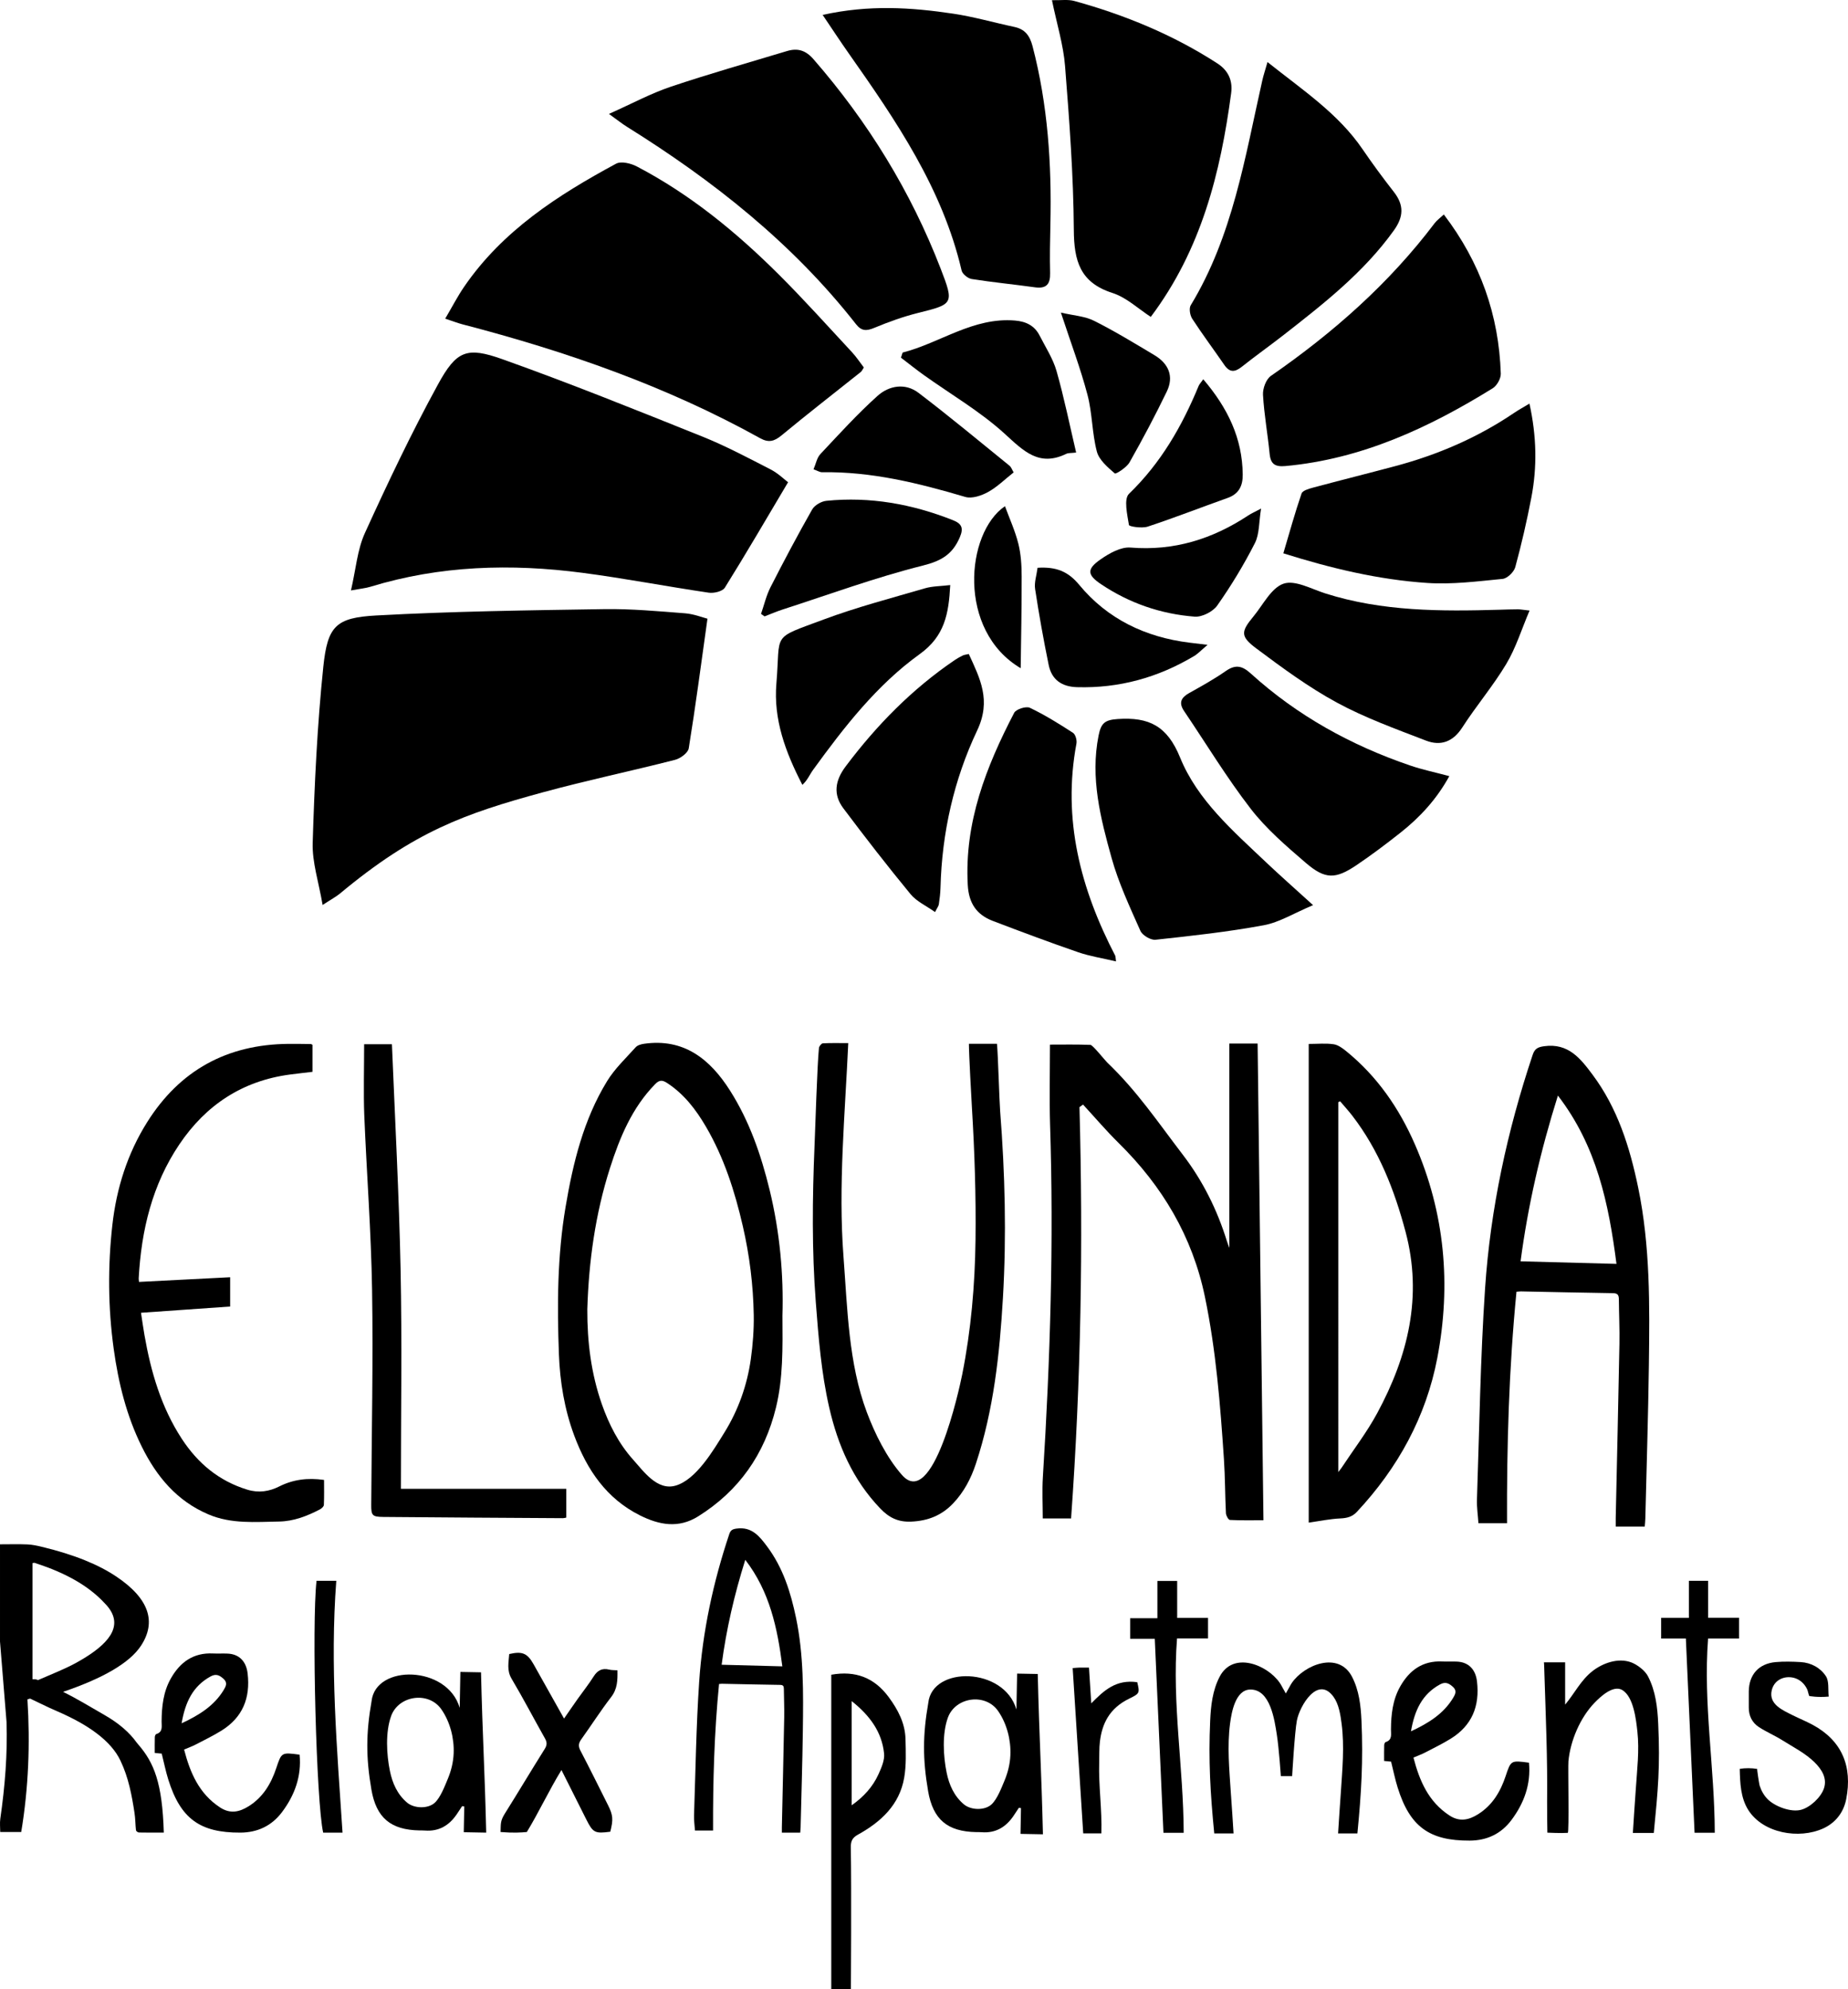 <?xml version="1.0" encoding="UTF-8" standalone="no"?>
<!-- Created with Inkscape (http://www.inkscape.org/) -->

<svg
   xmlns:dc="http://purl.org/dc/elements/1.1/"
   xmlns:cc="http://creativecommons.org/ns#"
   xmlns:rdf="http://www.w3.org/1999/02/22-rdf-syntax-ns#"
   xmlns:svg="http://www.w3.org/2000/svg"
   xmlns="http://www.w3.org/2000/svg"
   xmlns:sodipodi="http://sodipodi.sourceforge.net/DTD/sodipodi-0.dtd"
   xmlns:inkscape="http://www.inkscape.org/namespaces/inkscape"
   width="356.551mm"
   height="383.711mm"
   viewBox="0 0 1263.37 1359.606"
   id="svg4723"
   version="1.1"
   inkscape:version="0.91 r13725"
   sodipodi:docname="portrait.svg">
  <defs
     id="defs4725" />
  <sodipodi:namedview
     id="base"
     pagecolor="#ffffff"
     bordercolor="#666666"
     borderopacity="1.0"
     inkscape:pageopacity="0.0"
     inkscape:pageshadow="2"
     inkscape:zoom="0.175"
     inkscape:cx="1843.5962"
     inkscape:cy="550.44016"
     inkscape:document-units="px"
     inkscape:current-layer="layer1"
     showgrid="false"
     fit-margin-top="0"
     fit-margin-left="0"
     fit-margin-right="0"
     fit-margin-bottom="0"
     inkscape:window-width="1280"
     inkscape:window-height="657"
     inkscape:window-x="-8"
     inkscape:window-y="-8"
     inkscape:window-maximized="1" />
  <g
     inkscape:label="Layer 1"
     inkscape:groupmode="layer"
     id="layer1"
     transform="translate(2505.971,438.869)">
    <g
       id="g3407"
       transform="translate(-3433.577,-743.168)">
      <path
         id="path3409"
         d="m 1665.579,1060.969 c 2.547,93.652 1.043,187.221 -5.736,281.107 -6.137,0 -12.51,0 -19.369,0 0,-9.455 -0.508,-18.91 0.08,-28.297 5.039,-80.381 7.523,-160.803 4.91,-241.342 -0.475,-14.641 -0.066,-39.311 -0.066,-54.195 9.221,0 18.486,-0.193 27.729,0.189 1.531,0.064 9.953,10.648 11.434,12.063 20.414,19.484 34.383,40.43 51.635,62.963 13.699,17.893 23.545,37.723 30.201,59.193 0.369,1.188 0.842,2.342 1.635,4.531 0,-44.227 0,-96.285 0,-139.672 6.682,0 12.924,0 19.334,0 1.332,105.676 2.662,220.205 3.992,325.811 -7.732,0 -15.344,0.182 -22.926,-0.215 -1.027,-0.053 -2.648,-2.959 -2.73,-4.609 -0.613,-12.311 -0.543,-24.662 -1.367,-36.957 -2.496,-37.221 -5.404,-74.41 -13.023,-111.037 -8.572,-41.207 -29.127,-75.631 -58.922,-104.979 -8.506,-8.377 -16.264,-17.512 -24.365,-26.299 -0.817,0.581 -1.631,1.163 -2.446,1.745 z"
         inkscape:connector-curvature="0"
         style="clip-rule:evenodd;fill-rule:evenodd" />
      <path
         id="path3411"
         d="m 1462.504,1203.426 c 0.165,22.57 0.45,42.867 -4.375,62.721 -7.849,32.322 -25.56,57.234 -53.269,74.543 -13.404,8.373 -26.598,5.873 -39.736,-0.689 -22.832,-11.404 -36.23,-31.043 -45.012,-54.721 -6.611,-17.822 -9.693,-36.469 -10.406,-55.348 -1.271,-33.639 -1.096,-67.291 4.527,-100.633 5.098,-30.227 12.318,-59.836 28.404,-86.082 5.242,-8.553 12.783,-15.643 19.531,-23.154 1.271,-1.416 3.71,-2.102 5.71,-2.387 27.049,-3.871 44.995,10.199 58.85,32.051 13.182,20.785 21.164,43.818 26.988,67.705 7.07,28.977 9.642,58.471 8.788,85.994 z m -133.392,-4.195 c -0.084,22.168 2.615,43.877 9.934,64.742 4.84,13.805 11.514,26.922 21.333,37.865 7.186,8.006 16.514,21.443 29.083,17.818 14.188,-4.096 26.001,-24.443 33.367,-36.285 9.502,-15.275 15.582,-32.416 18.072,-50.217 1.383,-9.883 2.17,-20.199 1.994,-30.182 -0.359,-20.438 -2.863,-40.693 -7.459,-60.627 -5.48,-23.775 -12.842,-46.816 -25.154,-67.896 -6.928,-11.861 -15.109,-22.523 -26.725,-30.039 -3.23,-2.09 -5.234,-2.041 -8.059,0.844 -15.748,16.078 -24.162,36.332 -30.906,57.436 -10.011,31.334 -14.482,63.68 -15.48,96.541 z"
         inkscape:connector-curvature="0"
         style="clip-rule:evenodd;fill-rule:evenodd" />
      <path
         id="path3413"
         d="m 2052.026,1347.637 c -6.717,0 -12.855,0 -19.844,0 0,-2.041 -0.037,-3.947 0,-5.852 0.857,-39.656 1.797,-79.313 2.533,-118.971 0.189,-10.16 -0.311,-20.33 -0.381,-30.496 -0.02,-2.824 -0.797,-4.148 -3.982,-4.195 -20.996,-0.305 -41.99,-0.797 -62.984,-1.213 -0.807,-0.016 -1.617,0.123 -3.035,0.238 -5.148,52.467 -6.664,104.975 -6.463,158.201 -3.545,0 -6.66,0 -9.777,0 -3.139,0 -6.275,0 -9.762,0 -0.381,-5.686 -1.191,-10.945 -1.014,-16.172 1.65,-48.125 2.311,-96.322 5.545,-144.342 3.672,-54.484 15.17,-107.674 32.518,-159.535 1.395,-4.164 3.311,-5.328 7.887,-5.963 16.521,-2.285 24.832,8.412 33.063,19.432 17.127,22.936 25.461,49.518 31.178,77.068 8.324,40.119 7.885,80.822 7.344,121.475 -0.467,34.996 -1.584,69.982 -2.43,104.973 -0.042,1.633 -0.239,3.266 -0.4,5.352 z m -19.332,-179.527 c -5.32,-41.354 -13.553,-80.659 -40.043,-115.025 -11.861,37.694 -20.426,74.795 -25.52,113.277 22.04,0.588 43.436,1.158 65.563,1.748 z"
         inkscape:connector-curvature="0"
         style="clip-rule:evenodd;fill-rule:evenodd" />
      <path
         id="path3415"
         d="m 1822.308,1017.78 c 6.141,0 11.709,-0.584 17.07,0.223 3.119,0.471 6.195,2.811 8.791,4.924 20.947,17.068 35.84,38.645 46.619,63.238 20.656,47.127 24.973,96.34 15.414,146.285 -7.686,40.148 -26.953,75.223 -55.041,105.207 -3.133,3.346 -6.76,4.217 -11.289,4.424 -7.049,0.322 -14.045,1.797 -21.564,2.855 0,-109.76 0,-218.164 0,-327.156 z m 20.228,292.613 c 1.189,-1.563 1.699,-2.162 2.131,-2.814 8.23,-12.467 17.422,-24.416 24.492,-37.512 21.004,-38.904 31.133,-79.65 19.322,-123.98 -7.613,-28.576 -18.182,-55.576 -36.346,-79.191 -2.641,-3.432 -5.582,-6.633 -8.383,-9.941 -0.404,0.211 -0.811,0.42 -1.217,0.631 10e-4,83.731 10e-4,167.467 10e-4,252.807 z"
         inkscape:connector-curvature="0"
         style="clip-rule:evenodd;fill-rule:evenodd" />
      <path
         id="path3417"
         d="m 1589.995,1017.698 c 6.414,0 12.52,0 19.182,0 0.73,7.32 1.605,38.701 2.182,46.105 3.307,42.426 4.381,84.93 1.902,127.4 -2.242,38.424 -6.32,76.689 -18.521,113.551 -3.328,10.061 -8.141,19.262 -15.525,27.033 -7.822,8.23 -17.178,11.955 -28.629,12.467 -9.037,0.402 -15.207,-2.705 -21.275,-9.053 -18.699,-19.563 -28.936,-43.168 -34.854,-69.08 -5.396,-23.631 -7.281,-47.695 -9.133,-71.777 -2.742,-35.627 -2.359,-71.281 -0.869,-106.93 0.473,-11.303 1.84,-55.57 3.016,-66.83 0.125,-1.199 1.66,-3.154 2.631,-3.209 5.441,-0.313 10.912,-0.15 17.402,-0.15 -2.166,48.201 -6.936,97.66 -3.258,145.826 2.695,35.316 3.361,72.893 15.949,106.43 5.531,14.74 13.56,30.982 24.021,42.896 21.133,24.064 39.1,-58.191 41.197,-68.697 6.027,-30.209 8.695,-61.006 9.088,-91.789 0.385,-30.07 -0.623,-60.502 -2.445,-90.518 -0.391,-6.433 -2.061,-36.908 -2.061,-43.675 z"
         inkscape:connector-curvature="0"
         style="clip-rule:evenodd;fill-rule:evenodd" />
      <path
         id="path3419"
         d="m 1022.634,1180.42 c 20.936,-1.072 41.459,-2.123 62.314,-3.189 0,7.26 0,13.344 0,20.02 -20.162,1.41 -40.194,2.813 -60.953,4.264 0.807,5.217 1.502,10.27 2.381,15.291 4.393,25.104 11.42,49.285 25.527,70.873 10.916,16.701 25.348,28.799 44.801,34.746 7.846,2.4 15.027,1.195 21.746,-2.18 9.625,-4.838 19.494,-6.061 30.688,-4.49 0,5.623 0.139,11.373 -0.123,17.105 -0.049,1.059 -1.516,2.412 -2.654,3.006 -8.772,4.582 -17.928,8.16 -27.967,8.33 -16.262,0.271 -32.619,1.781 -48.268,-4.869 -21.613,-9.186 -35.461,-25.865 -45.568,-46.26 -10.457,-21.111 -16.016,-43.648 -19.217,-66.857 -3.895,-28.213 -4.086,-56.537 -0.914,-84.75 2.814,-25.039 10.297,-48.813 23.859,-70.334 22.313,-35.404 54.574,-52.973 96.302,-53.385 5.165,-0.051 10.329,0.051 15.493,0.109 0.291,0 0.58,0.256 1.139,0.52 0,5.977 0,12.066 0,18.479 -5.178,0.617 -10.26,1.166 -15.326,1.834 -32.543,4.291 -57.549,20.842 -75.666,47.728 -18.574,27.567 -26.018,58.745 -27.801,91.528 -0.035,0.647 0.103,1.304 0.207,2.481 z"
         inkscape:connector-curvature="0"
         style="clip-rule:evenodd;fill-rule:evenodd" />
      <path
         id="path3421"
         d="m 1176.544,1017.983 c 5.572,0 11.664,0 18.996,0 2.055,49.75 4.9,104.293 5.923,153.873 1.024,49.598 0.225,99.232 0.225,149.988 37.867,0 75.283,0 113.061,0 0,7.195 0,13.26 0,19.658 -0.771,0.139 -1.547,0.402 -2.32,0.398 -40.928,-0.25 -81.857,-0.471 -122.785,-0.84 -7.584,-0.068 -8.289,-1.035 -8.25,-8.318 0.27,-48.988 1.365,-97.992 0.578,-146.963 -0.641,-39.793 -3.709,-79.543 -5.334,-119.324 -0.582,-14.281 -0.094,-33.605 -0.094,-48.472 z"
         inkscape:connector-curvature="0"
         style="clip-rule:evenodd;fill-rule:evenodd" />
      <g
         id="g3423">
        <path
           id="path3425"
           d="m 1474.682,1556.806 c -4.252,0 -8.137,0 -12.56,0 0,-1.291 -0.024,-2.497 0,-3.704 0.542,-25.101 1.139,-50.2 1.606,-75.301 0.116,-6.429 -0.199,-12.867 -0.244,-19.303 -0.013,-1.787 -0.502,-2.625 -2.52,-2.653 -13.289,-0.194 -26.576,-0.505 -39.865,-0.769 -0.512,-0.01 -1.024,0.079 -1.922,0.15 -3.259,33.209 -4.216,66.442 -4.09,100.131 -2.246,0 -4.217,0 -6.188,0 -1.987,0 -3.974,0 -6.179,0 -0.24,-3.599 -0.754,-6.928 -0.643,-10.235 1.045,-30.46 1.463,-60.965 3.511,-91.358 2.323,-34.486 9.601,-68.15 20.581,-100.975 0.884,-2.637 2.095,-3.374 4.993,-3.776 10.457,-1.445 15.717,5.324 20.928,12.3 10.838,14.516 16.114,31.342 19.731,48.778 5.271,25.394 4.992,51.156 4.649,76.887 -0.296,22.15 -1.004,44.294 -1.537,66.44 -0.029,1.034 -0.152,2.068 -0.253,3.388 z m -12.237,-113.63 c -3.367,-26.173 -8.576,-51.053 -25.342,-72.803 -7.509,23.856 -12.93,47.34 -16.153,71.696 13.947,0.372 27.489,0.733 41.495,1.107 z"
           inkscape:connector-curvature="0"
           style="clip-rule:evenodd;fill-rule:evenodd" />
        <path
           id="path3427"
           d="m 1509.322,1663.904 c -5.057,0 -8.336,0 -13.428,0 0,-71.828 0,-143.396 0,-215.01 16.643,-2.959 29.482,2.047 39.264,15.301 6.363,8.625 11.229,17.838 11.49,28.709 0.213,8.791 0.582,17.777 -0.898,26.371 -3.199,18.568 -15.914,30.213 -31.598,38.896 -3.789,2.098 -4.957,4.387 -4.891,8.559 0.491,30.488 0.061,95.068 0.061,97.174 z m 0.532,-125.778 c 8.131,-5.736 14.402,-12.578 18.305,-21.193 2.02,-4.459 4.309,-9.645 3.836,-14.229 -1.525,-14.76 -9.771,-25.943 -22.141,-35.771 0,24.246 0,47.414 0,71.193 z"
           inkscape:connector-curvature="0"
           style="clip-rule:evenodd;fill-rule:evenodd" />
        <path
           id="path3429"
           d="m 1622.939,1448.128 c 5.232,0.096 9.506,0.178 14.115,0.262 1.041,44.141 2.5,65.197 3.545,109.561 -5.395,-0.1 -9.783,-0.182 -15.334,-0.285 0.191,-10.242 0.139,-7.406 0.328,-17.605 -0.482,-0.068 -0.967,-0.139 -1.447,-0.207 -1.262,1.902 -2.492,3.824 -3.787,5.703 -5.201,7.563 -12.16,11.682 -21.58,10.971 -1.26,-0.098 -2.531,-0.055 -3.797,-0.078 -19.559,-0.363 -29.525,-8.504 -32.875,-27.959 -3.781,-21.963 -3.713,-38.496 0.123,-60.393 2.748,-25.395 51.807,-24.535 60.252,4.59 0.221,-11.899 0.243,-13.071 0.457,-24.56 z m -48.158,67.756 c 1.689,8.242 5.047,15.914 11.734,21.564 4.861,4.105 14.338,4.338 18.951,0.066 3.875,-3.588 6.852,-11.424 8.861,-16.244 2.299,-5.502 3.746,-11.322 4.012,-17.293 0.467,-10.426 -2.383,-21.611 -8.357,-30.244 -8.74,-12.627 -29.275,-9.555 -34.367,4.502 -4.004,11.054 -3.156,26.323 -0.834,37.649 z"
           inkscape:connector-curvature="0"
           style="clip-rule:evenodd;fill-rule:evenodd" />
        <path
           id="path3431"
           d="m 1878.604,1508.287 c -1.48,-0.145 -2.785,-0.271 -4.76,-0.465 0,-3.613 -0.055,-7.223 0.045,-10.826 0.02,-0.721 0.479,-1.908 0.988,-2.064 4.699,-1.455 3.621,-5.281 3.648,-8.605 0.08,-10.258 1.156,-20.313 6.34,-29.441 6.318,-11.123 15.396,-17.682 28.75,-17.041 3.324,0.16 6.668,-0.063 9.996,0.08 8.178,0.348 12.799,5.551 13.732,13.588 1.963,16.889 -3.459,30.16 -18.063,39.166 -5.646,3.484 -11.65,6.398 -17.551,9.457 -2.346,1.215 -4.855,2.111 -7.824,3.381 4.125,15.854 10.209,30.162 24.602,39.576 6.877,4.498 13.146,3.178 19.547,-0.836 9.85,-6.176 15.328,-15.441 18.889,-26.141 3.578,-10.756 3.605,-10.746 15.926,-9.098 1.402,14.73 -3.346,27.701 -12.043,39.273 -7.006,9.322 -16.652,13.932 -28.484,13.986 -27.572,0.127 -40.865,-9.504 -49.227,-36.201 -1.785,-5.698 -2.957,-11.586 -4.511,-17.789 z m 13.603,-20.707 c 12.176,-5.686 22.281,-12.033 28.818,-22.857 1.488,-2.461 2.734,-4.92 -0.1,-7.492 -2.66,-2.418 -5.096,-3.762 -8.814,-1.742 -12.384,6.733 -17.459,17.86 -19.904,32.091 z"
           inkscape:connector-curvature="0"
           style="clip-rule:evenodd;fill-rule:evenodd" />
        <path
           id="path3433"
           d="m 1999.398,1556.964 c -4.604,0.334 -13.945,-0.141 -13.945,-0.141 0,0 -0.25,-15.727 -0.184,-21.098 0.354,-29.104 -0.92,-58.369 -1.842,-87.459 -0.01,-0.32 -0.205,-7.84 -0.322,-7.84 4.898,0 9.299,0 14.494,0 0,5.188 0,22.387 0,28.898 6.396,-7.582 10.654,-16.607 18.637,-22.863 7.104,-5.566 17.627,-9.316 26.498,-6.027 4.104,1.521 9.43,5.537 11.49,9.506 5.275,10.172 6.498,21.355 7.004,32.473 1.344,29.492 -0.102,44.924 -3.018,74.621 -4.506,0 -8.891,0 -14.307,0 0.686,-12.006 1.277,-18.756 2.045,-30.494 0.842,-12.869 2.459,-25.852 1.051,-38.74 -0.877,-8.023 -2.545,-23.77 -10.303,-28.428 -6.234,-3.74 -15.021,4.578 -18.984,8.676 -9.826,10.162 -16.566,25.982 -17.861,39.98 -0.367,3.973 0.585,48.86 -0.453,48.936 z"
           inkscape:connector-curvature="0"
           style="clip-rule:evenodd;fill-rule:evenodd" />
        <path
           id="path3435"
           d="m 1858.359,1480.226 c -0.467,-10.256 -1.594,-20.572 -6.461,-29.955 -9.154,-17.648 -32.494,-8.27 -41.094,4.156 -1.074,1.553 -2.482,4.475 -4.156,7.271 -1.676,-2.797 -3.082,-5.719 -4.158,-7.271 -8.6,-12.426 -31.938,-21.805 -41.092,-4.156 -4.869,9.383 -5.994,19.699 -6.461,29.955 -1.242,27.205 0.092,49.742 2.781,77.137 4.158,0 8.201,0 13.197,0 -0.631,-11.076 -1.176,-17.301 -1.885,-28.129 -1.016,-15.525 -2.537,-31.398 -0.514,-46.898 0.994,-7.619 3.637,-23.043 13.688,-23.311 13.943,-0.371 16.768,21.209 18.283,30.803 1.492,9.465 2.766,28.381 2.766,28.381 l 7.713,0.01 c 0,0 1.736,-30.287 3.25,-38.064 1.959,-10.063 14.277,-30.863 24.965,-16.26 3.734,5.105 4.797,12.32 5.596,18.438 2.023,15.5 0.504,31.377 -0.512,46.902 -0.709,10.828 -1.254,17.053 -1.887,28.129 4.996,0 9.041,0 13.199,0 2.691,-27.396 4.023,-49.933 2.782,-77.138 z"
           inkscape:connector-curvature="0" />
        <path
           id="path3437"
           d="m 2177.787,1463.835 c -7.891,0.715 -13.271,-0.4 -13.301,-0.406 -0.176,-0.037 -1.111,-3.842 -1.227,-4.105 -1.33,-3.076 -3.553,-5.684 -6.541,-7.246 -6.594,-3.449 -15.969,-0.994 -17.895,7.523 -2.143,9.479 7.332,13.479 14.504,17.063 4.484,2.24 9.174,4.119 13.582,6.512 19.998,10.852 27.205,28.426 22.84,50.77 -1.775,9.094 -7.324,16.203 -15.779,20.035 -16.471,7.463 -41.109,3.322 -51.188,-12.674 -5.26,-8.348 -5.592,-18.514 -5.813,-28.078 3.748,-0.615 8.191,-0.6 11.971,0.072 -0.32,-0.057 1.328,10.457 1.621,11.35 1.197,3.633 3.023,6.963 5.813,9.623 5.014,4.783 15.678,8.801 22.589,6.922 6.264,-1.703 13.508,-8.516 15.573,-14.625 2.359,-6.977 -1.584,-13.07 -6.465,-17.869 -6.246,-6.139 -14.488,-10.311 -22.031,-15.049 -5.193,-3.264 -10.939,-5.662 -16.055,-9.033 -4.518,-2.979 -6.852,-7.604 -6.832,-13.201 0.014,-3.666 -0.027,-7.334 0,-11.002 0.068,-11.539 6.777,-19.133 18.4,-20.156 5.621,-0.496 11.34,-0.334 16.986,-0.016 7.246,0.408 13.593,3.939 17.332,9.65 2.281,3.481 1.369,9.05 1.92,13.94 z"
           inkscape:connector-curvature="0"
           style="clip-rule:evenodd;fill-rule:evenodd" />
        <path
           id="path3439"
           d="m 2080.129,1424.142 c -5.145,0 -10.906,0 -16.906,0 0,-4.879 0,-9.287 0,-14.092 6.27,0 12.215,0 18.977,0 0,-8.621 0,-16.867 0,-25.361 4.746,0 8.672,0 13.141,0 0,8.371 0,16.588 0,25.283 7.271,0 14.021,0 21.152,0 0,4.855 0,9.227 0,14.172 -7.021,0 -13.939,0 -21.166,0 -3.414,44.664 4.488,88.439 4.561,132.729 -4.543,0 -8.477,0 -13.809,0 -1.972,-43.957 -3.942,-87.926 -5.95,-132.731 z"
           inkscape:connector-curvature="0"
           style="clip-rule:evenodd;fill-rule:evenodd" />
        <path
           id="path3441"
           d="m 1736.828,1556.921 c -4.672,0 -8.598,0 -13.84,0 -1.971,-44.115 -3.934,-88.08 -5.922,-132.563 -4.898,0 -10.664,0 -16.838,0 0,-4.852 0,-9.23 0,-14.08 5.945,0 11.863,0 18.615,0 0,-8.652 0,-16.873 0,-25.475 4.885,0 8.938,0 13.527,0 0,8.338 0,16.564 0,25.258 7.268,0 14.021,0 21.098,0 0,4.855 0,9.229 0,14.035 -7.061,0 -13.836,0 -21.197,0 -3.468,44.519 4.418,88.28 4.557,132.825 z"
           inkscape:connector-curvature="0"
           style="clip-rule:evenodd;fill-rule:evenodd" />
        <path
           id="path3443"
           d="m 1680.545,1557.332 c -3.281,0 -9.537,0 -12.404,0 -2.404,-37.701 -4.801,-75.23 -7.209,-112.969 1.949,-0.15 3.24,-0.309 4.539,-0.338 2.127,-0.049 4.258,-0.014 6.607,-0.014 0.514,8.033 1,15.648 1.563,24.438 8.783,-8.885 16.871,-16.486 31.436,-14.449 1.75,7.346 1.707,7.73 -5.41,11.189 -13.771,6.689 -18.605,17.279 -20.098,29.248 -0.594,4.75 -0.352,9.568 -0.502,14.354 -0.499,16.003 1.997,32.005 1.478,48.541 z"
           inkscape:connector-curvature="0"
           style="clip-rule:evenodd;fill-rule:evenodd" />
      </g>
      <g
         id="g3445">
        <path
           id="path3447"
           d="m 1242.334,1446.984 c 5.234,0.096 9.506,0.178 14.115,0.262 1.041,44.141 2.502,65.197 3.545,109.561 -5.395,-0.1 -9.783,-0.182 -15.334,-0.285 0.191,-10.242 0.139,-7.406 0.328,-17.605 -0.482,-0.068 -0.965,-0.139 -1.447,-0.207 -1.26,1.902 -2.492,3.824 -3.785,5.703 -5.203,7.563 -12.162,11.682 -21.582,10.971 -1.26,-0.098 -2.529,-0.055 -3.795,-0.078 -19.561,-0.363 -29.527,-8.504 -32.877,-27.959 -3.781,-21.963 -3.711,-38.496 0.123,-60.393 2.75,-25.395 51.807,-24.535 60.252,4.59 0.221,-11.9 0.242,-13.072 0.457,-24.56 z m -48.158,67.756 c 1.689,8.242 5.047,15.914 11.734,21.564 4.861,4.105 14.338,4.338 18.951,0.066 3.875,-3.588 6.852,-11.424 8.861,-16.244 2.299,-5.502 3.748,-11.322 4.014,-17.293 0.465,-10.426 -2.385,-21.611 -8.359,-30.244 -8.74,-12.627 -29.273,-9.555 -34.367,4.502 -4.004,11.053 -3.156,26.323 -0.834,37.649 z"
           inkscape:connector-curvature="0"
           style="clip-rule:evenodd;fill-rule:evenodd" />
        <path
           id="path3449"
           d="m 1038.156,1502.815 c -1.48,-0.145 -2.785,-0.271 -4.76,-0.465 0,-3.615 -0.053,-7.223 0.047,-10.828 0.02,-0.721 0.478,-1.906 0.988,-2.064 4.699,-1.453 3.621,-5.279 3.646,-8.604 0.08,-10.26 1.156,-20.314 6.342,-29.441 6.316,-11.125 15.395,-17.684 28.748,-17.043 3.326,0.16 6.67,-0.061 9.996,0.082 8.178,0.348 12.799,5.549 13.732,13.586 1.965,16.891 -3.459,30.162 -18.061,39.168 -5.648,3.482 -11.65,6.398 -17.553,9.455 -2.344,1.217 -4.854,2.111 -7.822,3.381 4.123,15.855 10.207,30.162 24.602,39.578 6.877,4.498 13.146,3.176 19.547,-0.838 9.85,-6.176 15.326,-15.439 18.887,-26.139 3.58,-10.756 3.605,-10.748 15.928,-9.1 1.4,14.73 -3.346,27.701 -12.043,39.273 -7.007,9.322 -16.654,13.934 -28.484,13.988 -27.572,0.125 -40.867,-9.504 -49.229,-36.201 -1.784,-5.698 -2.954,-11.587 -4.511,-17.788 z m 13.606,-20.709 c 12.174,-5.684 22.281,-12.033 28.818,-22.855 1.486,-2.461 2.732,-4.92 -0.1,-7.494 -2.66,-2.416 -5.098,-3.762 -8.814,-1.74 -12.385,6.732 -17.459,17.86 -19.904,32.089 z"
           inkscape:connector-curvature="0"
           style="clip-rule:evenodd;fill-rule:evenodd" />
        <path
           id="path3451"
           d="m 1311.445,1514.024 c -8.414,13.713 -15.947,29.783 -23.684,42.369 -4.223,0.338 -8.813,0.73 -17.947,0 0.23,-5.414 -0.342,-7.385 2.916,-12.576 9.189,-14.643 18.037,-29.498 27.234,-44.135 1.66,-2.641 1.723,-4.549 0.232,-7.193 -7.672,-13.604 -14.901,-27.467 -22.863,-40.895 -3.389,-5.713 -1.971,-11.17 -1.602,-16.83 8.908,-2.053 12.398,-0.588 16.637,6.949 6.836,12.154 13.654,24.32 20.846,37.141 3.256,-4.697 6.207,-9.029 9.238,-13.307 3.652,-5.156 7.615,-10.113 10.984,-15.447 2.643,-4.188 5.828,-5.889 10.67,-4.701 1.717,0.422 3.564,0.318 5.615,0.475 0.123,6.791 0.021,12.676 -4.271,18.24 -7.203,9.34 -13.563,19.328 -20.451,28.916 -1.867,2.6 -2.18,4.656 -0.631,7.623 6.461,12.379 12.656,24.898 18.914,37.383 3.434,6.854 3.654,9.83 1.549,18.152 -10.471,1.375 -11.818,0.711 -16.309,-8.197 -5.522,-10.955 -11.022,-21.922 -17.077,-33.967 z"
           inkscape:connector-curvature="0"
           style="clip-rule:evenodd;fill-rule:evenodd" />
        <path
           id="path3453"
           d="m 1022.296,1496.775 c -0.588,-0.706 -0.938,-1.079 -1.212,-1.461 -4.934,-6.923 -12.23,-13.317 -22.384,-19.086 -9.677,-5.499 -17.965,-10.704 -27.98,-15.635 26.986,-9.146 45.56,-19.687 53.331,-31.616 10.488,-16.104 5.752,-31.972 -16.914,-47.167 -11.827,-7.931 -28.169,-14.887 -51.154,-20.391 -2.848,-0.681 -6.224,-1.435 -9.646,-1.587 -5.884,-0.261 -11.993,-0.072 -18.731,-0.072 0,22.161 0,44.247 0,66.415 1.055,12.996 2.109,25.97 3.163,38.934 0.433,5.331 0.865,10.661 1.298,15.99 0.723,22.075 -1.074,44.127 -4.25,66.168 -0.436,3.026 -0.06,6.075 -0.06,9.124 3.639,0 7.088,0 10.425,0 1.326,0 2.638,0 3.931,0 5.024,-30.271 6.14,-60.442 4.251,-90.639 0.604,-0.188 1.208,-0.375 1.812,-0.563 4.282,2.021 8.437,4.098 12.754,6.102 1.736,0.808 3.495,1.603 5.304,2.379 22.083,9.463 37.317,20.561 43.671,33.848 5.646,11.81 7.802,23.802 9.652,35.803 0.61,3.964 0.559,7.946 1.013,11.916 0.061,0.532 1.263,1.469 2.024,1.486 5.619,0.128 11.261,0.069 16.991,0.069 -0.987,-34.051 -6.76,-47.786 -17.289,-60.017 z m -68.73,-44.202 c -0.743,-0.32 -1.33,-0.53 -1.609,-0.535 -0.391,-0.01 -0.782,-0.01 -1.173,-0.014 -0.327,-0.01 -0.655,-0.01 -0.981,-0.013 0,-26.791 0,-53.106 0,-79.417 0.445,-0.067 0.891,-0.135 1.334,-0.203 3.074,1.067 6.301,2.1 9.199,3.205 19.931,7.615 31.527,16.32 39.881,25.534 11.678,12.881 3.803,24.823 -14.733,36.237 -2.034,1.252 -4.19,2.498 -6.468,3.738 -7.354,4.003 -16.795,7.673 -25.45,11.468 z"
           inkscape:connector-curvature="0" />
        <path
           id="path3455"
           d="m 1161.771,1556.806 c -5.457,0 -9.377,0 -13.23,0 -4.682,-20.41 -7.904,-142.801 -4.537,-172.117 4.016,0 8.076,0 13.498,0 -4.357,57.478 0.451,114.551 4.269,172.117 z"
           inkscape:connector-curvature="0"
           style="clip-rule:evenodd;fill-rule:evenodd" />
      </g>
    </g>
    <g
       id="g3457"
       transform="translate(-3433.577,-743.168)">
      <path
         id="path3459"
         d="m 1466.364,633.89 c -15.119,25.438 -28.818,48.971 -43.229,72.064 -1.574,2.522 -7.45,3.939 -10.973,3.42 -28.786,-4.245 -57.4,-9.775 -86.243,-13.563 -48.915,-6.423 -97.495,-5.064 -145.131,9.527 -3.218,0.985 -6.649,1.276 -13.252,2.493 3.354,-14.399 4.323,-27.797 9.545,-39.26 15.623,-34.3 31.836,-68.431 49.911,-101.479 12.679,-23.188 19.678,-25.988 44.099,-17.287 45.966,16.374 91.271,34.646 136.573,52.818 16.024,6.428 31.372,14.612 46.767,22.506 5.069,2.601 9.317,6.797 11.933,8.761 z"
         inkscape:connector-curvature="0"
         style="clip-rule:evenodd;fill-rule:evenodd" />
      <path
         id="path3461"
         d="m 1411.258,727.152 c -4.378,31.215 -8.148,59.969 -12.798,88.585 -0.509,3.124 -5.698,6.938 -9.372,7.876 -30.025,7.679 -60.409,14.025 -90.299,22.179 -53.506,14.595 -87.668,26.683 -138.642,69.102 -2.755,2.295 -6.004,3.994 -11.99,7.905 -2.63,-15.524 -7.197,-29.086 -6.784,-42.494 1.229,-40.125 3.104,-80.323 7.255,-120.228 2.91,-27.997 8.632,-33.628 36.202,-35.135 51.893,-2.837 103.916,-3.537 155.896,-4.336 18.388,-0.283 36.833,1.439 55.206,2.855 6.047,0.468 11.947,2.84 15.326,3.691 z"
         inkscape:connector-curvature="0"
         style="clip-rule:evenodd;fill-rule:evenodd" />
      <path
         id="path3463"
         d="m 1231.959,522.102 c 4.837,-8.21 8.46,-15.255 12.9,-21.741 26.25,-38.355 64.063,-62.67 103.927,-84.189 3.441,-1.861 10.086,-0.242 14.139,1.872 36.585,19.102 68.14,45.029 97.205,73.987 17.167,17.104 33.368,35.186 49.884,52.938 3.021,3.249 5.479,7.021 8.149,10.485 -0.94,1.42 -1.331,2.472 -2.08,3.074 -18.073,14.425 -36.362,28.579 -54.167,43.324 -5.003,4.146 -8.86,5.163 -14.682,1.932 -64.055,-35.555 -132.622,-59.382 -203.269,-77.763 -3.294,-0.858 -6.488,-2.104 -12.006,-3.919 z"
         inkscape:connector-curvature="0"
         style="clip-rule:evenodd;fill-rule:evenodd" />
      <path
         id="path3465"
         d="m 1343.911,382.15 c 15.8,-7.047 28.599,-13.98 42.196,-18.556 26.249,-8.833 52.935,-16.362 79.459,-24.383 7.26,-2.193 12.806,-0.616 18.198,5.585 37.214,42.777 66.51,90.291 86.945,143.191 9.218,23.863 8.685,24.203 -15.196,30.113 -10.348,2.561 -20.504,6.237 -30.359,10.33 -5.349,2.218 -8.656,2.141 -12.381,-2.606 -43.344,-55.282 -97.497,-98.06 -156.697,-134.96 -3.193,-1.989 -6.137,-4.375 -12.165,-8.714 z"
         inkscape:connector-curvature="0"
         style="clip-rule:evenodd;fill-rule:evenodd" />
      <path
         id="path3467"
         d="m 1646.767,304.424 c 6.031,0.158 10.962,-0.66 15.331,0.548 34.578,9.55 67.466,23.075 97.709,42.637 7.53,4.871 10.625,11.723 9.461,20.404 -7.287,54.447 -20.37,106.864 -54.944,152.866 -8.373,-5.392 -16.547,-13.263 -26.247,-16.371 -22.17,-7.106 -26.227,-21.962 -26.362,-43.1 -0.238,-37.364 -3.06,-74.758 -5.999,-112.044 -1.133,-14.336 -5.549,-28.409 -8.949,-44.94 z"
         inkscape:connector-curvature="0"
         style="clip-rule:evenodd;fill-rule:evenodd" />
      <path
         id="path3469"
         d="m 1490,314.49 c 31.631,-7.041 60.583,-5.146 89.41,-0.822 14.003,2.101 27.723,6.081 41.608,9.026 7.372,1.563 10.609,6.008 12.503,13.249 10.437,39.946 13.1,80.594 12.177,121.645 -0.244,11.083 -0.474,22.184 -0.198,33.267 0.187,7.563 -2.427,10.911 -10.35,9.811 -14.398,-2.007 -28.893,-3.404 -43.248,-5.67 -2.614,-0.413 -6.336,-3.388 -6.896,-5.797 -13.084,-56.09 -44.796,-102.409 -77.181,-148.412 -5.706,-8.108 -11.131,-16.407 -17.825,-26.297 z"
         inkscape:connector-curvature="0"
         style="clip-rule:evenodd;fill-rule:evenodd" />
      <path
         id="path3471"
         d="m 1794.124,346.728 c 24.244,19.3 48.323,35.179 64.906,59.449 6.828,9.99 14.012,19.761 21.469,29.293 7.017,8.97 6.729,16.938 0.033,26.277 -20.499,28.595 -47.744,49.91 -75.043,71.228 -9.544,7.457 -19.452,14.45 -28.931,21.991 -4.752,3.778 -8.308,4.063 -11.962,-1.26 -7.252,-10.557 -14.947,-20.816 -21.928,-31.545 -1.549,-2.383 -2.331,-7.084 -1.025,-9.235 28.704,-47.294 37.049,-100.999 48.914,-153.6 0.812,-3.6 2.002,-7.112 3.567,-12.598 z"
         inkscape:connector-curvature="0"
         style="clip-rule:evenodd;fill-rule:evenodd" />
      <path
         id="path3473"
         d="m 1914.657,450.882 c 25.061,32.877 37.639,68.862 38.949,108.748 0.11,3.351 -2.62,8.243 -5.508,10.029 -43.69,27.028 -89.561,48.377 -141.683,53.158 -7.094,0.649 -10.152,-1.27 -10.845,-8.429 -1.307,-13.439 -3.765,-26.793 -4.522,-40.248 -0.248,-4.293 2.081,-10.643 5.393,-12.935 42.45,-29.372 80.743,-63.072 111.984,-104.417 1.409,-1.862 3.421,-3.269 6.232,-5.906 z"
         inkscape:connector-curvature="0"
         style="clip-rule:evenodd;fill-rule:evenodd" />
      <path
         id="path3475"
         d="m 1973.199,580.139 c 4.931,22.407 5.314,43.325 1.307,64.203 -3.065,15.978 -6.721,31.874 -10.996,47.566 -0.909,3.331 -5.437,7.722 -8.647,8.035 -17.141,1.675 -34.512,3.923 -51.585,2.777 -33.217,-2.224 -65.563,-9.944 -98.33,-20.251 4.183,-14.078 7.911,-27.614 12.45,-40.87 0.694,-2.028 5,-3.263 7.86,-4.03 18.73,-5.027 37.559,-9.725 56.296,-14.726 29.015,-7.744 56.262,-19.476 81.189,-36.372 2.842,-1.926 5.874,-3.572 10.456,-6.332 z"
         inkscape:connector-curvature="0"
         style="clip-rule:evenodd;fill-rule:evenodd" />
      <path
         id="path3477"
         d="m 1973.278,721.583 c -5.482,12.876 -9.327,25.466 -15.888,36.438 -9.026,15.102 -20.591,28.662 -30.126,43.49 -6.373,9.911 -14.836,12.794 -24.816,8.945 -20.598,-7.942 -41.572,-15.493 -60.893,-25.968 -19.332,-10.483 -37.294,-23.726 -54.981,-36.931 -11.138,-8.315 -10.702,-11.493 -2.032,-21.985 6.573,-7.958 12.146,-19.499 20.571,-22.362 7.853,-2.667 19.006,3.633 28.493,6.648 38.957,12.383 79.03,12.329 119.228,11.163 4.146,-0.121 8.293,-0.274 12.44,-0.282 1.697,-0.002 3.393,0.34 8.004,0.844 z"
         inkscape:connector-curvature="0"
         style="clip-rule:evenodd;fill-rule:evenodd" />
      <path
         id="path3479"
         d="m 1918.415,834.75 c -8.683,15.852 -20.118,28.164 -33.475,38.713 -9.768,7.719 -19.734,15.233 -30.056,22.182 -14.285,9.62 -21.346,9.745 -34.545,-1.584 -13.352,-11.463 -27.015,-23.189 -37.692,-37.003 -16.446,-21.278 -30.431,-44.459 -45.539,-66.777 -3.893,-5.749 -2.004,-9.27 3.582,-12.383 8.465,-4.716 16.974,-9.453 24.91,-14.979 6.647,-4.628 11.206,-3.651 17.087,1.685 31.75,28.805 68.556,49.115 109.011,62.897 8.418,2.868 17.192,4.697 26.717,7.249 z"
         inkscape:connector-curvature="0"
         style="clip-rule:evenodd;fill-rule:evenodd" />
      <path
         id="path3481"
         d="m 1825.277,922.92 c -12.995,5.46 -22.957,11.742 -33.712,13.739 -24.449,4.537 -49.255,7.249 -73.999,9.913 -3.301,0.357 -8.979,-3.034 -10.348,-6.114 -7.243,-16.321 -14.932,-32.687 -19.69,-49.811 -7.568,-27.211 -14.667,-54.728 -8.875,-83.699 1.693,-8.466 4.289,-10.635 13.093,-11.233 21.21,-1.438 33.792,4.589 42.617,26.311 11.822,29.101 36.193,50.175 58.813,71.629 9.48,8.988 19.298,17.618 32.101,29.265 z"
         inkscape:connector-curvature="0"
         style="clip-rule:evenodd;fill-rule:evenodd" />
      <path
         id="path3483"
         d="m 1690.554,961.375 c -9.434,-2.236 -17.894,-3.521 -25.854,-6.268 -19.605,-6.763 -39.045,-14.024 -58.425,-21.427 -11.036,-4.217 -16.374,-12.051 -17.064,-24.523 -2.36,-42.841 12.556,-80.844 31.731,-117.682 1.293,-2.484 8.137,-4.665 10.709,-3.442 10.242,4.877 19.952,10.944 29.498,17.122 1.711,1.107 2.791,5.039 2.361,7.324 -9.705,51.807 2.832,99.464 26.571,145.104 0.149,0.288 0.098,0.68 0.473,3.792 z"
         inkscape:connector-curvature="0"
         style="clip-rule:evenodd;fill-rule:evenodd" />
      <path
         id="path3485"
         d="m 1589.913,751.269 c 7.704,16.815 15.494,31.641 5.724,52.277 -15.896,33.569 -24.104,69.884 -25.072,107.432 -0.096,3.793 -0.575,7.587 -1.124,11.346 -0.184,1.258 -1.136,2.404 -2.598,5.328 -5.994,-4.27 -12.627,-7.234 -16.766,-12.255 -15.792,-19.179 -31.036,-38.825 -45.952,-58.695 -7.109,-9.466 -5.626,-18.976 1.561,-28.545 21.167,-28.2 45.521,-53.005 74.773,-72.844 1.709,-1.16 3.558,-2.146 5.414,-3.059 0.874,-0.425 1.927,-0.491 4.04,-0.985 z"
         inkscape:connector-curvature="0"
         style="clip-rule:evenodd;fill-rule:evenodd" />
      <path
         id="path3487"
         d="m 1577.226,704.166 c -1.039,19.718 -3.807,34.905 -20.828,47.152 -29.363,21.134 -51.691,49.873 -72.906,79.1 -2.405,3.313 -3.933,7.272 -7.362,10.29 -11.706,-22.634 -19.8,-44.841 -17.753,-69.241 2.962,-35.318 -4.09,-30.197 32.191,-43.727 22.632,-8.444 46.139,-14.572 69.367,-21.364 5.153,-1.507 10.777,-1.424 17.291,-2.21 z"
         inkscape:connector-curvature="0"
         style="clip-rule:evenodd;fill-rule:evenodd" />
      <path
         id="path3489"
         d="m 1544.669,545.265 c 25.806,-6.633 48.204,-24.284 76.851,-21.887 7.575,0.636 13.354,3.485 16.811,10.271 4.075,7.998 9.153,15.767 11.575,24.269 5.188,18.185 8.94,36.776 13.393,55.679 -3.485,0.417 -5.334,0.191 -6.74,0.876 -18.618,9.058 -29.171,-1.921 -42.071,-13.69 -16.733,-15.263 -36.78,-26.888 -55.337,-40.164 -5.314,-3.801 -10.41,-7.902 -15.612,-11.861 0.375,-1.167 0.752,-2.328 1.13,-3.493 z"
         inkscape:connector-curvature="0"
         style="clip-rule:evenodd;fill-rule:evenodd" />
      <path
         id="path3491"
         d="m 1620.577,627.162 c -6.017,4.742 -11.27,9.994 -17.517,13.429 -4.521,2.48 -10.999,4.677 -15.523,3.343 -32.018,-9.463 -64.181,-17.422 -97.895,-16.885 -1.594,0.024 -3.202,-1.049 -5.874,-1.988 1.627,-3.771 2.301,-7.88 4.671,-10.402 12.708,-13.554 25.262,-27.357 39.045,-39.761 7.861,-7.074 18.922,-9.057 28.025,-2.139 21.152,16.073 41.58,33.093 62.227,49.823 1.225,0.992 1.778,2.814 2.841,4.58 z"
         inkscape:connector-curvature="0"
         style="clip-rule:evenodd;fill-rule:evenodd" />
      <path
         id="path3493"
         d="m 1447.877,723.863 c 2.117,-6.1 3.575,-12.53 6.478,-18.228 9.117,-17.895 18.543,-35.648 28.464,-53.109 1.67,-2.941 6.244,-5.59 9.72,-5.938 29.881,-3.002 58.612,2.198 86.443,13.19 6.115,2.414 7.528,5.367 4.754,11.813 -4.933,11.464 -12.414,16.034 -25.129,19.218 -32.441,8.125 -64.016,19.749 -95.909,30.047 -4.205,1.359 -8.28,3.137 -12.415,4.721 -0.804,-0.573 -1.604,-1.145 -2.406,-1.714 z"
         inkscape:connector-curvature="0"
         style="clip-rule:evenodd;fill-rule:evenodd" />
      <path
         id="path3495"
         d="m 1636.928,692.351 c 12.742,-0.802 20.89,2.479 28.488,11.676 19.324,23.381 45.233,35.76 75.279,39.493 3.352,0.417 6.706,0.81 12.446,1.497 -4.211,3.546 -6.47,6.032 -9.232,7.682 -24.627,14.697 -51.202,22.072 -80.012,21.251 -10.413,-0.298 -17.302,-5.074 -19.366,-15.157 -3.524,-17.222 -6.637,-34.539 -9.275,-51.912 -0.686,-4.516 1.014,-9.392 1.672,-14.53 z"
         inkscape:connector-curvature="0"
         style="clip-rule:evenodd;fill-rule:evenodd" />
      <path
         id="path3497"
         d="m 1652.879,517.945 c 8.508,1.996 16.27,2.406 22.634,5.592 14.184,7.1 27.781,15.407 41.415,23.563 9.597,5.745 13.346,14.443 8.362,24.764 -7.928,16.419 -16.486,32.558 -25.479,48.417 -2.001,3.528 -9.354,8.219 -10.089,7.584 -4.868,-4.217 -10.745,-9.176 -12.264,-14.951 -3.313,-12.606 -3.075,-26.15 -6.395,-38.759 -4.729,-17.96 -11.347,-35.42 -18.184,-56.21 z"
         inkscape:connector-curvature="0"
         style="clip-rule:evenodd;fill-rule:evenodd" />
      <path
         id="path3499"
         d="m 1789.73,651.876 c -1.527,9.3 -1.063,17.42 -4.251,23.677 -7.522,14.751 -16.179,29.04 -25.706,42.578 -2.972,4.228 -10.402,8.006 -15.456,7.617 -23.076,-1.771 -44.655,-9.205 -63.975,-22.167 -9.623,-6.455 -9.883,-10.345 -0.251,-17.038 5.919,-4.11 13.778,-8.551 20.369,-8.014 29.79,2.436 56.113,-5.837 80.565,-21.984 1.967,-1.295 4.161,-2.248 8.705,-4.669 z"
         inkscape:connector-curvature="0"
         style="clip-rule:evenodd;fill-rule:evenodd" />
      <path
         id="path3501"
         d="m 1750.201,563.517 c 16.734,19.596 26.728,40.285 26.981,65.079 0.08,7.687 -2.554,13.268 -10.331,16.029 -18.216,6.468 -36.23,13.526 -54.577,19.583 -3.952,1.306 -12.699,0.008 -12.884,-1.115 -1.145,-7.123 -3.622,-17.762 0.058,-21.312 21.776,-21.008 36.238,-46.222 47.585,-73.701 0.492,-1.196 1.496,-2.186 3.168,-4.563 z"
         inkscape:connector-curvature="0"
         style="clip-rule:evenodd;fill-rule:evenodd" />
      <path
         id="path3503"
         d="m 1614.641,650.26 c 3.046,8.301 6.9,16.711 9.124,25.535 1.815,7.196 2.273,14.889 2.293,22.363 0.058,21.319 -0.414,42.642 -0.665,62.83 -43.502,-25.702 -37.662,-92.455 -10.752,-110.728 z"
         inkscape:connector-curvature="0"
         style="clip-rule:evenodd;fill-rule:evenodd" />
    </g>
  </g>
</svg>
